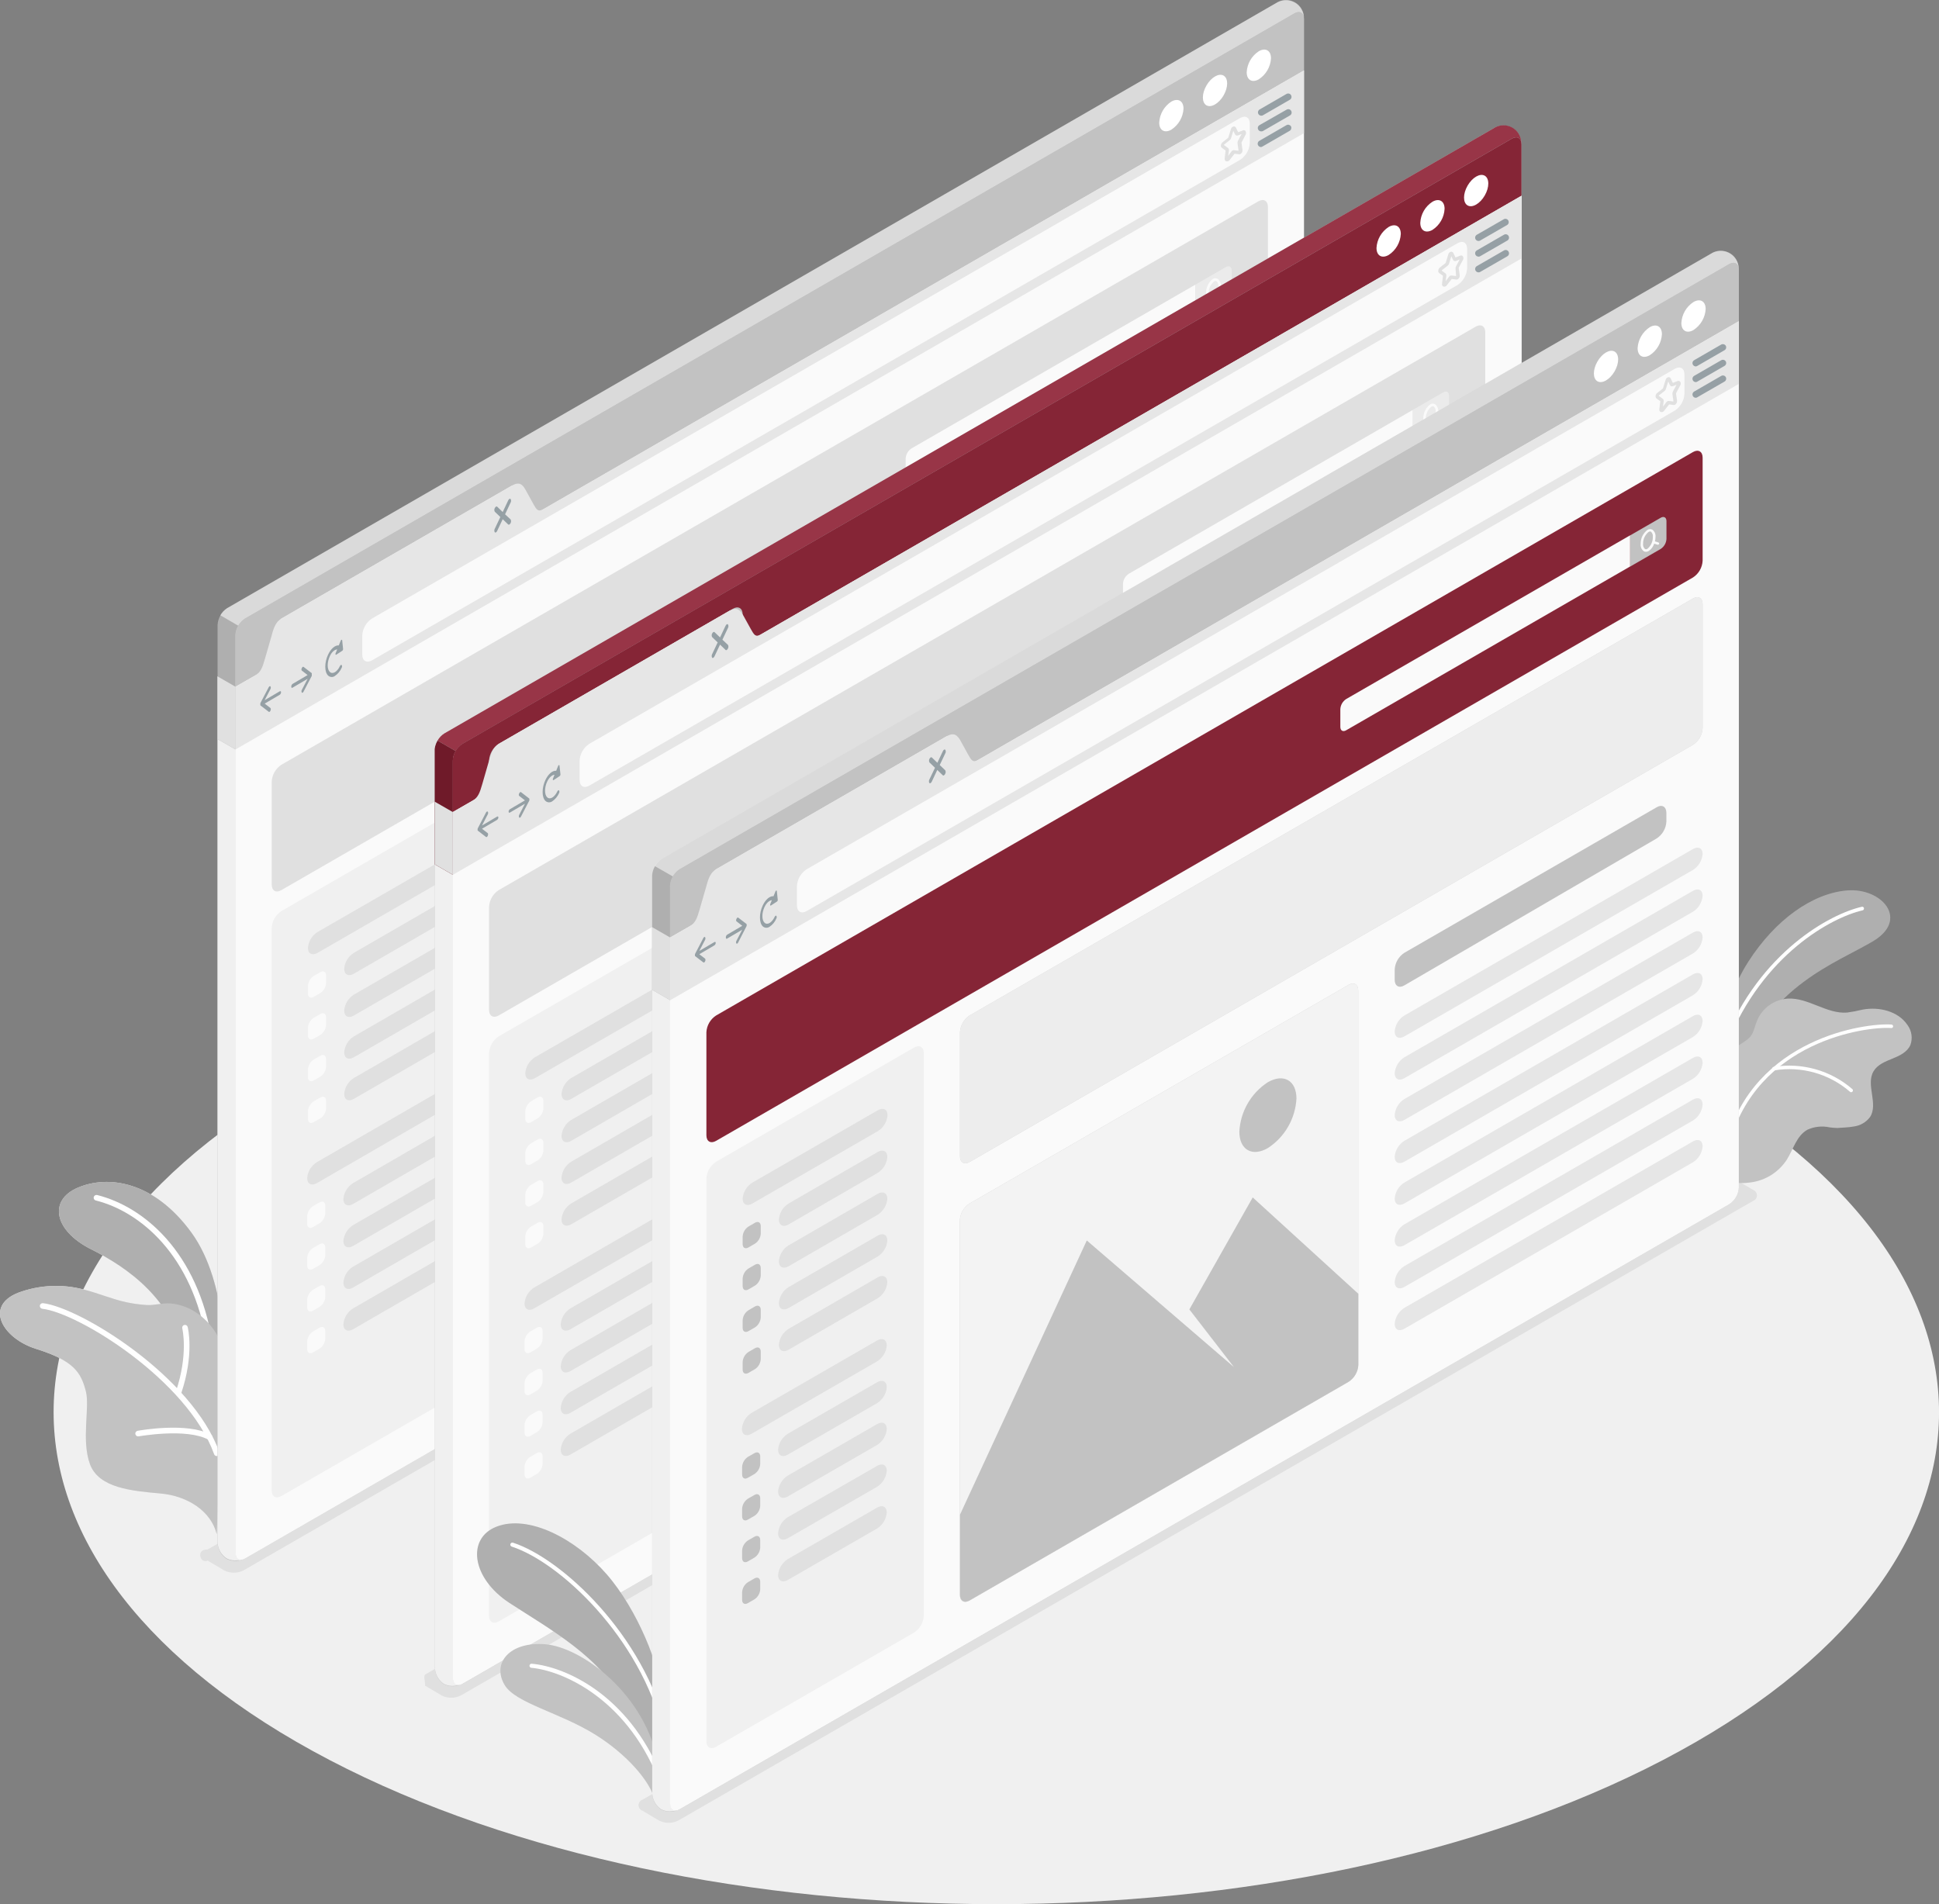 <svg width="335" height="329" viewBox="0 0 335 329" fill="none" xmlns="http://www.w3.org/2000/svg">
<rect x="0" y="0" width="335" height="329" fill="#808080" stroke="none"/>
<g clip-path="url(#clip0_119_63)">
<path d="M56.954 304.102C120.557 337.296 223.672 337.296 287.298 304.102C350.924 270.908 350.893 217.135 287.298 183.902C223.703 150.67 120.58 150.708 56.954 183.902C-6.671 217.096 -6.602 270.908 56.954 304.102Z" fill="#F0F0F0"/>
<path d="M111.004 312.861L113.855 314.547C114.902 315.078 116.143 315.078 117.19 314.547L302.86 207.499C303.391 207.322 303.676 206.745 303.499 206.214C303.399 205.914 303.16 205.683 302.86 205.575L300.009 203.897C298.962 203.366 297.721 203.366 296.674 203.897L111.012 310.937C110.48 311.114 110.195 311.691 110.372 312.222C110.473 312.522 110.704 312.761 111.004 312.861Z" fill="#E0E0E0"/>
<path d="M73.44 291.25L76.291 292.936C77.338 293.467 78.579 293.467 79.627 292.936L265.288 185.896C265.82 185.719 266.105 185.142 265.928 184.611C265.828 184.311 265.589 184.08 265.288 183.972L262.438 182.286C261.39 181.755 260.15 181.755 259.102 182.286L73.44 289.326C73.125 289.703 73.494 290.565 73.44 291.25Z" fill="#E0E0E0"/>
<path d="M35.877 269.639L38.727 271.332C39.775 271.863 41.015 271.863 42.063 271.332L227.725 164.285C228.256 164.108 228.541 163.53 228.364 162.999C228.264 162.699 228.025 162.468 227.725 162.361L224.874 160.675C223.826 160.144 222.586 160.144 221.538 160.675L35.877 267.715C35.168 267.715 34.59 267.969 34.59 268.677C34.59 269.385 35.168 269.962 35.877 269.639Z" fill="#E0E0E0"/>
<path d="M38.627 237.03C38.85 236.937 39.551 221.83 33.049 212.933C26.547 204.036 18.659 202.997 13.474 205.19C8.289 207.384 9.36 212.656 15.739 215.842C22.118 219.028 30.053 224.6 31.917 234.752L38.627 237.03Z" fill="#E0E0E0"/>
<path d="M36.231 232.604C35.992 232.604 35.792 232.435 35.753 232.196C33.311 216.85 24.198 209.338 16.548 207.414C16.286 207.353 16.132 207.091 16.194 206.829C16.263 206.568 16.525 206.414 16.787 206.475C24.768 208.469 34.19 216.234 36.709 232.042C36.747 232.304 36.57 232.55 36.308 232.597H36.231V232.604Z" fill="white"/>
<path d="M37.448 265.082C36.462 261.096 32.449 258.471 27.711 258.04C22.788 257.594 17.056 257.117 15.539 252.961C14.021 248.805 15.539 243.187 14.845 240.424C13.998 237.083 12.719 235.09 6.256 233.066C0.462 231.25 -2.743 225.716 3.097 223.376C6.772 221.991 10.793 221.799 14.583 222.83C17.025 223.453 19.36 224.462 21.825 225C22.965 225.239 24.128 225.401 25.292 225.477C26.64 225.57 27.988 225.116 29.352 225.2C32.857 225.424 36 227.833 37.656 230.926C38.819 233.104 38.558 235.544 38.473 237.93C38.388 240.316 38.288 242.725 38.203 245.126C38.003 250.329 37.803 255.539 37.61 260.749L37.448 265.082Z" fill="#E6E6E6"/>
<path d="M37.448 251.575C37.24 251.575 37.063 251.445 36.994 251.252C32.371 238.453 13.59 226.87 7.342 226.132C7.072 226.116 6.872 225.893 6.88 225.624C6.895 225.354 7.118 225.154 7.388 225.162C7.403 225.162 7.427 225.162 7.442 225.162C13.867 225.931 33.188 237.791 37.903 250.921C37.987 251.175 37.849 251.445 37.602 251.537C37.548 251.56 37.495 251.568 37.441 251.568L37.448 251.575Z" fill="white"/>
<path d="M30.792 241.078C30.792 241.078 30.723 241.086 30.684 241.078C30.43 240.993 30.291 240.724 30.376 240.462C32.579 233.982 31.501 229.557 31.493 229.511C31.424 229.257 31.578 228.995 31.832 228.926C32.094 228.856 32.356 229.01 32.425 229.272C32.471 229.464 33.589 234.005 31.293 240.778C31.208 240.978 31 241.101 30.784 241.078H30.792Z" fill="white"/>
<path d="M36.231 248.797C36.154 248.797 36.069 248.782 36 248.743C32.225 246.696 24.036 248.158 23.951 248.174C23.689 248.212 23.443 248.043 23.389 247.781C23.335 247.52 23.512 247.266 23.774 247.212C24.128 247.15 32.387 245.672 36.462 247.889C36.693 248.02 36.778 248.312 36.647 248.551C36.562 248.705 36.401 248.797 36.231 248.797Z" fill="white"/>
<path d="M38.627 237.03C38.85 236.937 39.551 221.83 33.049 212.933C26.547 204.036 18.659 202.997 13.474 205.19C8.289 207.384 9.36 212.656 15.739 215.842C22.118 219.028 30.053 224.6 31.917 234.752L38.627 237.03Z" fill="#C2C2C2"/>
<g opacity="0.1">
<path d="M38.627 237.03C38.85 236.937 39.551 221.83 33.049 212.933C26.547 204.036 18.659 202.997 13.474 205.19C8.289 207.384 9.36 212.656 15.739 215.842C22.118 219.028 30.053 224.6 31.917 234.752L38.627 237.03Z" fill="black"/>
</g>
<path d="M36.231 232.604C35.992 232.604 35.792 232.435 35.753 232.196C33.311 216.85 24.198 209.338 16.548 207.414C16.286 207.353 16.132 207.091 16.194 206.829C16.263 206.568 16.525 206.414 16.787 206.475C24.768 208.469 34.19 216.234 36.709 232.042C36.747 232.304 36.57 232.55 36.308 232.597H36.231V232.604Z" fill="white"/>
<path d="M37.448 265.082C36.462 261.096 32.449 258.471 27.711 258.04C22.788 257.594 17.056 257.117 15.539 252.961C14.021 248.805 15.539 243.187 14.845 240.424C13.998 237.083 12.719 235.09 6.256 233.066C0.462 231.25 -2.743 225.716 3.097 223.376C6.772 221.991 10.793 221.799 14.583 222.83C17.025 223.453 19.36 224.462 21.825 225C22.965 225.239 24.128 225.401 25.292 225.477C26.64 225.57 27.988 225.116 29.352 225.2C32.857 225.424 36 227.833 37.656 230.926C38.819 233.104 38.558 235.544 38.473 237.93C38.388 240.316 38.288 242.725 38.203 245.126C38.003 250.329 37.803 255.539 37.61 260.749L37.448 265.082Z" fill="#C2C2C2"/>
<path d="M37.448 251.575C37.24 251.575 37.063 251.445 36.994 251.252C32.371 238.453 13.59 226.87 7.342 226.132C7.072 226.116 6.872 225.893 6.88 225.624C6.895 225.354 7.118 225.154 7.388 225.162C7.403 225.162 7.427 225.162 7.442 225.162C13.867 225.931 33.188 237.791 37.903 250.921C37.987 251.175 37.849 251.445 37.602 251.537C37.548 251.56 37.495 251.568 37.441 251.568L37.448 251.575Z" fill="white"/>
<path d="M30.792 241.078C30.792 241.078 30.723 241.086 30.684 241.078C30.43 240.993 30.291 240.724 30.376 240.462C32.579 233.982 31.501 229.557 31.493 229.511C31.424 229.257 31.578 228.995 31.832 228.926C32.094 228.856 32.356 229.01 32.425 229.272C32.471 229.464 33.589 234.005 31.293 240.778C31.208 240.978 31 241.101 30.784 241.078H30.792Z" fill="white"/>
<path d="M36.231 248.797C36.154 248.797 36.069 248.782 36 248.743C32.225 246.696 24.036 248.158 23.951 248.174C23.689 248.212 23.443 248.043 23.389 247.781C23.335 247.52 23.512 247.266 23.774 247.212C24.128 247.15 32.387 245.672 36.462 247.889C36.693 248.02 36.778 248.312 36.647 248.551C36.562 248.705 36.401 248.797 36.231 248.797Z" fill="white"/>
<path d="M39.12 269.338C38.188 268.692 37.618 267.645 37.579 266.514V107.971C37.641 106.801 38.265 105.723 39.251 105.084L220.514 0.508C221.993 -0.393 223.919 0.069 224.82 1.547C225.136 2.062 225.298 2.663 225.283 3.271V161.814C225.221 162.983 224.597 164.061 223.611 164.7L42.356 269.277C41.346 269.815 40.145 269.831 39.12 269.338Z" fill="#C2C2C2"/>
<path opacity="0.4" d="M225.282 3.001C225.167 2.139 224.466 1.824 223.634 2.309L42.356 106.862C41.862 107.17 41.454 107.601 41.161 108.109L38.08 106.301C38.365 105.793 38.766 105.369 39.259 105.061L220.514 0.508C221.931 -0.431 223.85 -0.039 224.782 1.385C225.098 1.87 225.275 2.424 225.29 3.001H225.282Z" fill="white"/>
<path d="M42.04 269.423H41.97C41.916 269.454 41.862 269.469 41.809 269.484L41.685 269.523C41.608 269.546 41.531 269.569 41.454 269.577C41.4 269.584 41.354 269.584 41.3 269.577H41.046C40.391 269.669 39.721 269.554 39.128 269.246C38.196 268.607 37.618 267.553 37.587 266.421V127.681L40.722 129.489V268.299C40.722 269.069 41.1 269.492 41.647 269.492C41.724 269.5 41.793 269.5 41.87 269.492H41.909C41.955 269.477 42.001 269.454 42.04 269.423Z" fill="#F0F0F0"/>
<path opacity="0.1" d="M41.161 108.109C40.861 108.602 40.691 109.171 40.676 109.749V129.49L37.541 127.681V107.948C37.541 107.879 37.541 107.817 37.541 107.748C37.556 107.609 37.579 107.471 37.61 107.332C37.702 106.97 37.841 106.624 38.026 106.301L41.161 108.109Z" fill="black"/>
<path d="M225.282 3.27V12.175L92.422 88.814C91.506 89.346 90.758 88.915 90.758 87.852V84.481C90.758 83.419 89.988 82.988 89.087 83.519L48.619 106.862C47.633 107.501 47.009 108.578 46.947 109.756V113.127C46.885 114.297 46.261 115.367 45.283 116.013L40.661 118.661V109.756C40.722 108.586 41.346 107.516 42.325 106.87L223.641 2.308C224.558 1.777 225.282 2.208 225.282 3.27Z" fill="#C2C2C2"/>
<path d="M225.282 161.829C225.221 162.999 224.597 164.077 223.611 164.715L42.356 269.277C41.439 269.808 40.691 269.377 40.691 268.315V118.653L45.314 116.006C46.231 115.475 47.725 107.394 48.65 106.862L88.44 83.912C89.364 83.381 91.521 89.346 92.453 88.815L225.282 12.175V161.829Z" fill="#FAFAFA"/>
<path d="M225.282 12.175V23.012L40.691 129.489V118.653L44.12 116.683C45.036 116.152 45.345 115.344 45.784 113.797L46.947 109.756C47.309 108.356 47.717 107.401 48.619 106.87L88.409 83.92C89.333 83.389 90.058 83.327 90.72 84.489L92.145 87.075C92.669 87.984 92.916 88.515 93.848 87.984L225.282 12.175Z" fill="#E6E6E6"/>
<path d="M217.486 8.851C218.649 8.189 219.589 8.727 219.589 10.067C219.512 11.544 218.726 12.891 217.486 13.699C216.331 14.361 215.391 13.822 215.391 12.483C215.468 11.005 216.246 9.659 217.486 8.851Z" fill="white"/>
<path d="M211.399 16.483C212.218 15.066 212.218 13.534 211.4 13.062C210.582 12.591 209.255 13.357 208.436 14.774C207.617 16.192 207.616 17.723 208.434 18.195C209.252 18.666 210.58 17.9 211.399 16.483Z" fill="white"/>
<path d="M202.371 17.555C203.535 16.893 204.474 17.432 204.474 18.771C204.397 20.249 203.612 21.596 202.371 22.404C201.216 23.066 200.276 22.527 200.276 21.188C200.353 19.71 201.131 18.363 202.371 17.555Z" fill="white"/>
<path opacity="0.5" d="M48.341 119.438L45.722 120.977L46.724 119.061C46.808 118.915 46.808 118.738 46.724 118.591C46.647 118.499 46.516 118.591 46.431 118.73L45.013 121.431C45.013 121.431 44.983 121.501 44.975 121.531V121.57C44.975 121.616 44.975 121.662 44.975 121.708C44.975 121.747 44.975 121.793 44.975 121.832C44.975 121.832 44.998 121.878 45.013 121.893L46.439 122.986C46.477 123.017 46.539 123.017 46.577 122.986C46.647 122.94 46.7 122.863 46.731 122.786C46.808 122.609 46.801 122.409 46.731 122.339L45.73 121.57L48.349 120.031C48.48 119.923 48.557 119.754 48.557 119.584C48.557 119.461 48.457 119.369 48.341 119.438Z" fill="#455A64"/>
<path opacity="0.5" d="M50.529 118.176L53.149 116.636L52.147 115.867C52.062 115.798 52.055 115.597 52.147 115.42C52.239 115.243 52.355 115.151 52.44 115.22L53.865 116.313C53.865 116.313 53.865 116.352 53.865 116.375C53.865 116.413 53.865 116.459 53.865 116.498C53.865 116.544 53.865 116.59 53.865 116.636V116.675C53.865 116.675 53.865 116.744 53.865 116.775L52.44 119.507C52.409 119.576 52.363 119.63 52.301 119.669C52.255 119.707 52.193 119.707 52.147 119.669C52.062 119.523 52.062 119.346 52.147 119.199L53.149 117.283L50.529 118.822C50.414 118.891 50.321 118.822 50.321 118.622C50.321 118.453 50.398 118.283 50.529 118.176Z" fill="#455A64"/>
<path opacity="0.5" d="M59.119 110.641C59.119 110.488 58.965 110.503 58.895 110.641L58.533 111.511C57.925 111.45 57.185 112.042 56.685 113.104C56.037 114.474 56.037 116.098 56.685 116.722C57.008 117.022 57.501 117.052 57.855 116.791C58.379 116.444 58.788 115.944 59.034 115.367C59.119 115.228 59.119 115.044 59.034 114.905C58.95 114.828 58.819 114.905 58.734 115.075C58.256 116.098 57.463 116.56 56.977 116.09C56.492 115.621 56.5 114.413 56.977 113.389C57.324 112.619 57.825 112.227 58.256 112.204L57.986 112.866C57.91 113.035 57.986 113.197 58.087 113.12L59.157 112.427C59.242 112.35 59.281 112.242 59.273 112.135L59.119 110.641Z" fill="#455A64"/>
<path opacity="0.5" d="M87.261 88.861L88.216 86.837C88.324 86.644 88.324 86.406 88.216 86.213C88.101 86.106 87.916 86.213 87.808 86.444L86.853 88.468L85.897 87.545C85.782 87.437 85.605 87.545 85.489 87.783C85.374 87.976 85.374 88.222 85.489 88.415L86.444 89.33L85.489 91.347C85.374 91.539 85.374 91.785 85.489 91.978C85.551 92.024 85.635 92.024 85.697 91.978C85.79 91.916 85.859 91.824 85.897 91.724L86.853 89.707L87.808 90.623C87.87 90.669 87.947 90.669 88.008 90.623C88.101 90.562 88.17 90.477 88.216 90.377C88.324 90.185 88.324 89.938 88.216 89.746L87.261 88.861Z" fill="#455A64"/>
<path d="M62.593 113.127V109.756C62.663 108.586 63.279 107.517 64.257 106.87L214.258 20.395C215.175 19.864 215.922 20.295 215.922 21.357V24.728C215.861 25.898 215.237 26.968 214.258 27.614L64.273 114.089C63.341 114.62 62.593 114.189 62.593 113.127Z" fill="#FAFAFA"/>
<path d="M211.986 27.875C211.939 27.883 211.885 27.883 211.839 27.875C211.647 27.791 211.546 27.583 211.585 27.375L211.747 26.005L211.107 25.543C210.992 25.451 210.922 25.312 210.93 25.166C210.93 24.943 211.038 24.735 211.207 24.589L212.186 23.82C212.186 23.82 212.217 23.773 212.224 23.742L212.664 22.303C212.725 22.065 212.918 21.888 213.157 21.841C213.318 21.826 213.472 21.919 213.542 22.072L213.912 22.842L214.736 22.526C214.89 22.457 215.067 22.503 215.183 22.627C215.314 22.834 215.314 23.096 215.183 23.304L214.497 24.62V24.704L214.659 25.905C214.682 26.128 214.605 26.344 214.451 26.505C214.351 26.613 214.212 26.675 214.066 26.659L213.295 26.559L212.432 27.66C212.332 27.806 212.163 27.891 211.986 27.875ZM211.516 25.097L212.155 25.559C212.294 25.674 212.355 25.851 212.325 26.021L212.186 26.929L212.764 26.159C212.864 26.013 213.026 25.936 213.203 25.944L213.973 26.044C213.973 26.044 213.973 25.99 213.973 25.959L213.804 24.751C213.788 24.605 213.819 24.451 213.888 24.32L214.512 23.158L213.873 23.404C213.673 23.481 213.449 23.389 213.365 23.196L213.08 22.588L212.687 23.866C212.64 24.004 212.563 24.135 212.448 24.227L211.469 24.997C211.469 25.035 211.485 25.074 211.516 25.097Z" fill="#E0E0E0"/>
<g opacity="0.5">
<path d="M217.887 19.987C217.571 19.972 217.324 19.702 217.34 19.387C217.347 19.21 217.44 19.048 217.579 18.941L222.27 16.231C222.548 16.07 222.902 16.17 223.056 16.447C223.218 16.724 223.118 17.078 222.848 17.232L218.156 19.941C218.072 19.98 217.979 19.995 217.887 19.987Z" fill="#455A64"/>
<path d="M217.887 22.696C217.571 22.696 217.309 22.434 217.309 22.119C217.309 21.911 217.417 21.726 217.602 21.619L222.293 18.94C222.571 18.779 222.925 18.879 223.079 19.156C223.241 19.433 223.141 19.787 222.871 19.941L218.179 22.65C218.087 22.688 217.987 22.704 217.887 22.696Z" fill="#455A64"/>
<path d="M217.887 25.405C217.571 25.413 217.301 25.167 217.286 24.851C217.286 24.636 217.386 24.436 217.579 24.328L222.27 21.619C222.54 21.472 222.879 21.565 223.041 21.826C223.179 22.104 223.087 22.434 222.825 22.596L218.133 25.305C218.056 25.351 217.972 25.39 217.887 25.405Z" fill="#455A64"/>
</g>
<path d="M40.691 118.653V129.489L37.556 127.681V116.852L40.691 118.653Z" fill="#E0E0E0"/>
<path d="M48.619 157.412L82.831 137.671C83.748 137.14 84.495 137.571 84.495 138.633V235.867C84.434 237.037 83.81 238.107 82.831 238.753L48.611 258.487C47.694 259.018 46.947 258.587 46.947 257.525V160.298C47.009 159.128 47.633 158.05 48.619 157.412Z" fill="#F0F0F0"/>
<path d="M54.874 161.021L76.599 148.499C77.523 147.968 78.271 148.345 78.271 149.346C78.178 150.47 77.554 151.485 76.599 152.086L54.874 164.631C53.95 165.162 53.203 164.785 53.203 163.784C53.287 162.653 53.911 161.621 54.874 161.021Z" fill="#E0E0E0"/>
<path d="M53.203 170.357V171.657C53.203 172.296 53.649 172.55 54.204 172.235L55.337 171.58C55.93 171.196 56.299 170.549 56.338 169.849V168.548C56.338 167.909 55.883 167.655 55.337 167.971L54.204 168.625C53.611 169.01 53.241 169.656 53.203 170.357Z" fill="#FAFAFA"/>
<path d="M59.466 167.394C59.466 168.394 60.236 168.771 61.13 168.24L76.537 159.336C77.508 158.735 78.124 157.704 78.209 156.565C78.209 155.572 77.439 155.195 76.537 155.726L61.13 164.631C60.167 165.239 59.55 166.262 59.466 167.394Z" fill="#E0E0E0"/>
<path d="M53.203 177.583V178.884C53.203 179.523 53.649 179.777 54.204 179.461L55.337 178.807C55.93 178.422 56.299 177.776 56.338 177.075V175.775C56.338 175.136 55.883 174.882 55.337 175.197L54.204 175.852C53.611 176.236 53.241 176.883 53.203 177.583Z" fill="#FAFAFA"/>
<path d="M59.466 174.62C59.466 175.621 60.236 175.998 61.13 175.467L76.537 166.562C77.508 165.962 78.124 164.931 78.209 163.792C78.209 162.799 77.439 162.422 76.537 162.953L61.13 171.857C60.167 172.465 59.55 173.489 59.466 174.62Z" fill="#E0E0E0"/>
<path d="M53.203 184.795V186.095C53.203 186.734 53.649 186.996 54.204 186.673L55.337 186.026C55.922 185.641 56.299 184.995 56.338 184.294V182.994C56.338 182.355 55.883 182.093 55.337 182.417L54.204 183.063C53.611 183.448 53.241 184.094 53.203 184.795Z" fill="#FAFAFA"/>
<path d="M59.466 181.84C59.466 182.832 60.236 183.21 61.13 182.679L76.537 173.774C77.5 173.174 78.124 172.142 78.209 171.011C78.209 170.01 77.439 169.633 76.537 170.164L61.13 179.069C60.167 179.677 59.55 180.701 59.466 181.84Z" fill="#E0E0E0"/>
<path d="M53.203 192.006V193.307C53.203 193.946 53.649 194.207 54.204 193.884L55.337 193.238C55.922 192.853 56.299 192.206 56.338 191.506V190.205C56.338 189.566 55.883 189.305 55.337 189.628L54.204 190.274C53.611 190.659 53.241 191.306 53.203 192.006Z" fill="#FAFAFA"/>
<path d="M59.466 189.028C59.466 190.02 60.236 190.398 61.13 189.866L76.537 180.962C77.5 180.362 78.124 179.33 78.209 178.199C78.209 177.198 77.439 176.821 76.537 177.352L61.13 186.257C60.167 186.865 59.55 187.889 59.466 189.028Z" fill="#E0E0E0"/>
<path d="M54.743 200.795L76.437 188.258C77.362 187.727 78.109 188.104 78.109 189.105C78.024 190.236 77.4 191.267 76.437 191.868L54.743 204.42C53.819 204.951 53.072 204.574 53.072 203.574C53.149 202.435 53.773 201.403 54.743 200.795Z" fill="#E0E0E0"/>
<path d="M53.072 210.138V211.439C53.072 212.07 53.518 212.332 54.073 212.016L55.198 211.362C55.791 210.977 56.161 210.331 56.199 209.63V208.33C56.199 207.691 55.752 207.437 55.198 207.753L54.073 208.407C53.48 208.792 53.11 209.438 53.072 210.138Z" fill="#FAFAFA"/>
<path d="M59.327 207.176C59.327 208.176 60.097 208.553 60.999 208.022L76.406 199.11C77.369 198.51 77.993 197.478 78.078 196.347C78.078 195.346 77.308 194.969 76.406 195.5L60.999 204.413C60.036 205.013 59.412 206.044 59.327 207.176Z" fill="#E0E0E0"/>
<path d="M53.072 217.365V218.666C53.072 219.305 53.518 219.559 54.073 219.243L55.198 218.589C55.791 218.204 56.161 217.558 56.199 216.857V215.557C56.199 214.918 55.752 214.664 55.198 214.98L54.073 215.634C53.48 216.019 53.11 216.665 53.072 217.365Z" fill="#FAFAFA"/>
<path d="M59.327 214.425C59.327 215.426 60.097 215.803 60.999 215.272L76.406 206.36C77.4 205.767 78.047 204.728 78.14 203.573C78.14 202.573 77.369 202.196 76.468 202.727L61.06 211.639C60.067 212.232 59.419 213.271 59.327 214.425Z" fill="#E0E0E0"/>
<path d="M53.072 224.577V225.877C53.072 226.516 53.518 226.778 54.073 226.455L55.198 225.808C55.791 225.423 56.161 224.777 56.199 224.076V222.768C56.199 222.137 55.752 221.875 55.198 222.198L54.073 222.845C53.48 223.23 53.11 223.876 53.072 224.577Z" fill="#FAFAFA"/>
<path d="M59.327 221.622C59.327 222.614 60.097 222.991 60.999 222.46L76.406 213.556C77.377 212.956 77.993 211.924 78.078 210.785C78.078 209.792 77.308 209.415 76.406 209.946L60.999 218.851C60.028 219.451 59.412 220.483 59.327 221.622Z" fill="#E0E0E0"/>
<path d="M53.072 231.788V233.089C53.072 233.728 53.518 233.989 54.073 233.666L55.198 233.02C55.791 232.635 56.161 231.988 56.199 231.288V229.987C56.199 229.349 55.752 229.087 55.198 229.41L54.073 230.057C53.48 230.442 53.11 231.088 53.072 231.788Z" fill="#FAFAFA"/>
<path d="M59.327 228.833C59.327 229.826 60.097 230.203 60.999 229.672L76.406 220.767C77.377 220.167 77.993 219.136 78.078 217.997C78.078 217.004 77.308 216.627 76.406 217.158L60.999 226.062C60.028 226.663 59.412 227.694 59.327 228.833Z" fill="#E0E0E0"/>
<path d="M165.863 124.195V125.98C165.863 127.042 166.633 127.473 167.527 126.934L211.138 101.583C212.117 100.936 212.733 99.859 212.802 98.689V97.15C212.802 96.088 212.032 95.657 211.13 96.188L167.504 121.301C166.525 121.947 165.917 123.025 165.863 124.195Z" fill="#E0E0E0"/>
<path d="M167.504 132.137L217.371 103.376C218.287 102.845 219.035 103.222 219.035 104.222C218.95 105.354 218.334 106.377 217.371 106.985L167.504 135.746C166.587 136.277 165.84 135.9 165.84 134.907C165.925 133.768 166.541 132.745 167.504 132.137Z" fill="#EBEBEB"/>
<path d="M167.504 139.356L217.371 110.595C218.287 110.064 219.035 110.441 219.035 111.434C218.95 112.573 218.334 113.597 217.371 114.205L167.504 142.966C166.587 143.497 165.84 143.12 165.84 142.119C165.925 140.988 166.541 139.964 167.504 139.356Z" fill="#EBEBEB"/>
<path d="M167.504 146.567L217.371 117.806C218.287 117.275 219.035 117.653 219.035 118.653C218.95 119.784 218.334 120.808 217.371 121.416L167.504 150.177C166.587 150.708 165.84 150.331 165.84 149.338C165.925 148.199 166.541 147.175 167.504 146.567Z" fill="#EBEBEB"/>
<path d="M167.504 153.786L217.371 125.025C218.287 124.494 219.035 124.872 219.035 125.864C218.95 127.003 218.334 128.027 217.371 128.635L167.504 157.396C166.587 157.927 165.84 157.55 165.84 156.549C165.925 155.418 166.541 154.394 167.504 153.786Z" fill="#EBEBEB"/>
<path d="M167.504 160.998L217.371 132.237C218.287 131.706 219.035 132.083 219.035 133.084C218.95 134.215 218.334 135.239 217.371 135.847L167.504 164.608C166.587 165.139 165.84 164.762 165.84 163.769C165.925 162.63 166.541 161.606 167.504 160.998Z" fill="#EBEBEB"/>
<path d="M167.504 168.248L217.371 139.487C218.287 138.956 219.035 139.333 219.035 140.326C218.95 141.465 218.334 142.488 217.371 143.096L167.504 171.827C166.587 172.358 165.84 171.981 165.84 170.98C165.932 169.856 166.549 168.848 167.504 168.248Z" fill="#EBEBEB"/>
<path d="M167.504 175.428L217.394 146.698C218.31 146.167 219.058 146.544 219.058 147.545C218.973 148.676 218.357 149.707 217.394 150.315L167.504 179.022C166.587 179.553 165.84 179.176 165.84 178.183C165.925 177.052 166.541 176.029 167.504 175.428Z" fill="#EBEBEB"/>
<path d="M167.504 182.648L217.371 153.887C218.287 153.356 219.035 153.733 219.035 154.733C218.95 155.864 218.334 156.888 217.371 157.496L167.504 186.257C166.587 186.788 165.84 186.411 165.84 185.41C165.925 184.279 166.541 183.256 167.504 182.648Z" fill="#EBEBEB"/>
<path d="M92.423 164.631L157.905 126.842C158.822 126.311 159.569 126.742 159.569 127.804V192.545C159.507 193.715 158.883 194.785 157.905 195.431L92.423 233.22C91.506 233.751 90.758 233.32 90.758 232.258V167.517C90.82 166.347 91.444 165.277 92.423 164.631Z" fill="#F0F0F0"/>
<path d="M141.311 163.568L130.372 182.917L138.075 192.883L112.653 171.003L90.751 218.381V232.234C90.751 233.297 91.521 233.728 92.415 233.196L157.897 195.408C158.876 194.761 159.5 193.692 159.561 192.522V180.208L141.311 163.568Z" fill="#E0E0E0"/>
<path d="M143.953 143.62C146.681 142.081 148.884 143.327 148.884 146.468C148.699 149.939 146.865 153.109 143.953 155.003C141.226 156.542 139.023 155.303 139.023 152.163C139.208 148.692 141.041 145.521 143.953 143.62Z" fill="#E0E0E0"/>
<path d="M48.611 132.137L217.394 34.787C218.31 34.256 219.058 34.687 219.058 35.749V53.574C218.996 54.743 218.372 55.821 217.386 56.46L48.611 153.794C47.694 154.333 46.947 153.902 46.947 152.832V135.023C47.009 133.853 47.633 132.783 48.611 132.137Z" fill="#E0E0E0"/>
<path d="M156.472 79.202V82.281C156.472 82.912 156.927 83.174 157.474 82.858L206.539 54.559V49.171L157.489 77.471C156.896 77.855 156.518 78.494 156.472 79.202Z" fill="#FAFAFA"/>
<path d="M211.801 46.139C212.355 45.823 212.802 46.077 212.802 46.716V49.794C212.764 50.495 212.394 51.141 211.801 51.526L206.539 54.559V49.171L211.801 46.139Z" fill="#EBEBEB"/>
<path d="M211.416 50.395L210.83 50.218C210.892 49.964 210.923 49.71 210.923 49.448C210.976 48.963 210.776 48.486 210.391 48.194C210.129 48.04 209.798 48.04 209.536 48.194C208.781 48.779 208.349 49.679 208.365 50.633C208.311 51.118 208.511 51.588 208.896 51.888C209.012 51.949 209.143 51.98 209.274 51.98C209.443 51.98 209.605 51.926 209.752 51.842C210.198 51.534 210.53 51.095 210.699 50.579L211.285 50.756H211.354C211.446 50.756 211.531 50.695 211.562 50.602C211.562 50.51 211.5 50.425 211.416 50.395ZM209.536 51.518C209.42 51.611 209.259 51.626 209.12 51.565C208.873 51.341 208.758 51.018 208.796 50.687C208.789 49.887 209.135 49.133 209.752 48.625C209.829 48.578 209.921 48.548 210.013 48.54C210.067 48.54 210.129 48.555 210.175 48.586C210.414 48.809 210.53 49.14 210.491 49.464C210.499 50.256 210.144 51.018 209.528 51.518H209.536Z" fill="#FAFAFA"/>
<path d="M90.758 135.023V156.449C90.758 157.511 91.529 157.942 92.423 157.411L217.394 85.328C218.372 84.682 218.996 83.612 219.058 82.442V61.023C219.058 59.961 218.287 59.53 217.394 60.061L92.423 132.137C91.444 132.783 90.82 133.853 90.758 135.023Z" fill="#EBEBEB"/>
<path d="M76.676 290.988C75.744 290.341 75.174 289.295 75.135 288.163V129.62C75.205 128.45 75.821 127.381 76.799 126.734L258.062 22.157C259.526 21.241 261.467 21.68 262.384 23.142C262.715 23.673 262.885 24.297 262.862 24.928V183.471C262.8 184.641 262.176 185.711 261.198 186.357L79.904 290.934C78.895 291.465 77.701 291.488 76.676 290.988Z" fill="#C2C2C2"/>
<path d="M262.846 24.651C262.731 23.789 262.029 23.473 261.197 23.958L79.904 128.52C79.411 128.835 79.01 129.258 78.725 129.766L75.597 127.958C75.882 127.45 76.283 127.026 76.776 126.719L258.07 22.157C259.487 21.218 261.405 21.611 262.338 23.035C262.654 23.519 262.831 24.073 262.846 24.651Z" fill="#983547"/>
<path d="M79.588 291.072H79.519C79.465 291.103 79.411 291.118 79.357 291.134L79.234 291.172C79.157 291.195 79.08 291.219 79.003 291.226C78.949 291.234 78.902 291.234 78.849 291.226L78.594 291.265C77.939 291.357 77.269 291.242 76.676 290.934C75.744 290.295 75.166 289.241 75.135 288.109V149.338L78.271 151.147V289.964C78.271 290.734 78.648 291.157 79.195 291.157C79.272 291.165 79.341 291.165 79.419 291.157C79.48 291.134 79.534 291.111 79.588 291.072Z" fill="#F0F0F0"/>
<path d="M78.725 129.767C78.425 130.259 78.255 130.829 78.24 131.406V151.147L75.104 149.338V129.605C75.104 129.536 75.104 129.474 75.104 129.405C75.12 129.266 75.143 129.128 75.174 128.989C75.266 128.628 75.405 128.281 75.59 127.958L78.725 129.767Z" fill="#6F1A29"/>
<path d="M262.862 24.92V33.825L129.971 110.472C129.054 111.003 128.307 110.572 128.307 109.51V106.139C128.307 105.077 127.536 104.646 126.635 105.177L86.167 128.52C85.181 129.159 84.557 130.236 84.495 131.406V134.777C84.434 135.947 83.81 137.016 82.831 137.663L78.209 140.31V131.406C78.271 130.236 78.895 129.166 79.873 128.52L261.197 23.958C262.114 23.427 262.862 23.858 262.862 24.92Z" fill="#852536"/>
<path d="M262.869 183.486C262.808 184.656 262.184 185.734 261.198 186.372L79.904 290.926C78.987 291.457 78.24 291.026 78.24 289.964V140.31L82.862 137.663C83.779 137.132 85.273 129.051 86.198 128.52L125.988 105.569C126.913 105.038 129.07 111.003 130.002 110.472L262.892 33.825V183.486H262.869Z" fill="#FAFAFA"/>
<path d="M262.862 33.825V44.661L78.24 151.147V140.31L81.668 138.325C82.585 137.794 82.893 136.985 83.332 135.439L84.495 131.406C84.865 130.005 85.266 129.051 86.167 128.52L125.957 105.569C126.882 105.038 127.606 104.977 128.307 106.139L129.74 108.725C130.256 109.625 130.51 110.156 131.435 109.625L262.862 33.825Z" fill="#E6E6E6"/>
<path d="M256.518 33.78C257.337 32.363 257.338 30.832 256.52 30.36C255.702 29.888 254.375 30.654 253.556 32.072C252.737 33.489 252.736 35.02 253.554 35.492C254.372 35.964 255.699 35.197 256.518 33.78Z" fill="white"/>
<path d="M247.485 34.856C248.64 34.194 249.58 34.733 249.58 36.072C249.511 37.557 248.733 38.912 247.485 39.72C246.321 40.382 245.382 39.843 245.382 38.504C245.451 37.019 246.237 35.664 247.485 34.856Z" fill="white"/>
<path d="M239.92 39.212C241.075 38.543 242.015 39.082 242.015 40.421C241.938 41.898 241.16 43.245 239.92 44.053C238.756 44.723 237.817 44.184 237.817 42.845C237.894 41.367 238.679 40.02 239.92 39.212Z" fill="white"/>
<path opacity="0.5" d="M85.89 141.088L83.278 142.627L84.272 140.703C84.357 140.557 84.357 140.38 84.272 140.233C84.195 140.149 84.056 140.233 83.971 140.38L82.554 143.104C82.554 143.104 82.554 143.166 82.515 143.204C82.477 143.243 82.515 143.204 82.515 143.204C82.515 143.25 82.515 143.296 82.515 143.343C82.508 143.381 82.508 143.427 82.515 143.466L82.554 143.52L83.971 144.613C84.018 144.636 84.064 144.636 84.11 144.613C84.179 144.559 84.241 144.489 84.272 144.405C84.349 144.228 84.341 144.028 84.272 143.958L83.278 143.189L85.89 141.649C86.028 141.542 86.105 141.38 86.105 141.203C86.105 141.111 86.013 141.026 85.89 141.088Z" fill="#455A64"/>
<path opacity="0.5" d="M88.078 139.825L90.697 138.286L89.703 137.517C89.611 137.447 89.603 137.247 89.703 137.07C89.803 136.893 89.911 136.801 90.004 136.862L91.421 137.955L91.46 138.009C91.46 138.009 91.467 138.086 91.46 138.125C91.467 138.171 91.467 138.225 91.46 138.271C91.46 138.271 91.46 138.34 91.421 138.371L90.004 141.095C89.973 141.157 89.919 141.211 89.865 141.257C89.819 141.295 89.749 141.295 89.703 141.257C89.618 141.111 89.618 140.934 89.703 140.787L90.697 138.863L88.078 140.403C87.962 140.464 87.87 140.403 87.87 140.195C87.885 140.049 87.962 139.918 88.078 139.825Z" fill="#455A64"/>
<path opacity="0.5" d="M96.667 132.299C96.667 132.137 96.513 132.16 96.444 132.299L96.09 133.176C95.473 133.107 94.734 133.707 94.233 134.762C93.586 136.132 93.586 137.755 94.233 138.379C94.556 138.679 95.049 138.71 95.412 138.448C95.935 138.094 96.344 137.601 96.59 137.024C96.667 136.886 96.667 136.709 96.59 136.57C96.505 136.486 96.375 136.57 96.29 136.74C95.805 137.763 95.019 138.217 94.533 137.755C94.048 137.294 94.048 136.078 94.533 135.046C94.88 134.323 95.373 133.892 95.805 133.861L95.535 134.523C95.466 134.692 95.535 134.854 95.643 134.785L96.706 134.084C96.791 134.015 96.837 133.907 96.829 133.792L96.667 132.299Z" fill="#455A64"/>
<path opacity="0.5" d="M124.809 110.526L125.765 108.509C125.88 108.317 125.88 108.071 125.765 107.878C125.657 107.771 125.472 107.878 125.356 108.117L124.401 110.133L123.446 109.217C123.338 109.11 123.153 109.217 123.037 109.456C122.93 109.648 122.93 109.887 123.037 110.079L123.993 110.995L123.037 113.019C122.93 113.212 122.93 113.45 123.037 113.643C123.099 113.697 123.184 113.697 123.245 113.643C123.338 113.581 123.407 113.497 123.446 113.396L124.401 111.372L125.356 112.296C125.418 112.35 125.503 112.35 125.564 112.296C125.657 112.234 125.726 112.15 125.765 112.05C125.88 111.857 125.88 111.611 125.765 111.419L124.809 110.526Z" fill="#455A64"/>
<path d="M100.142 134.777V131.406C100.203 130.236 100.827 129.159 101.813 128.52L251.807 42.029C252.731 41.498 253.478 41.929 253.478 42.991V46.362C253.409 47.532 252.793 48.602 251.807 49.248L101.813 135.739C100.889 136.27 100.142 135.839 100.142 134.777Z" fill="#FAFAFA"/>
<path d="M249.542 49.525C249.488 49.533 249.442 49.533 249.388 49.525C249.195 49.433 249.095 49.225 249.141 49.017L249.303 47.647L248.656 47.185C248.54 47.101 248.479 46.962 248.486 46.816C248.486 46.593 248.586 46.377 248.756 46.231L249.734 45.461C249.734 45.461 249.773 45.415 249.78 45.384L250.22 43.953C250.274 43.714 250.466 43.53 250.713 43.483C250.874 43.483 251.029 43.568 251.098 43.714L251.46 44.484L252.292 44.168C252.446 44.099 252.623 44.138 252.731 44.268C252.87 44.468 252.87 44.738 252.731 44.938L252.022 46.269C252.022 46.269 252.022 46.323 252.022 46.346L252.192 47.555C252.215 47.778 252.138 47.993 251.984 48.155C251.884 48.263 251.737 48.317 251.591 48.301L250.82 48.201L249.935 49.317C249.842 49.448 249.696 49.525 249.542 49.525ZM249.064 46.747L249.703 47.208C249.842 47.316 249.911 47.493 249.881 47.67L249.773 48.578L250.351 47.809C250.451 47.663 250.62 47.586 250.79 47.601L251.56 47.701C251.56 47.701 251.568 47.639 251.56 47.609L251.475 46.439C251.452 46.292 251.483 46.139 251.56 46.008L252.176 44.846L251.545 45.084C251.352 45.169 251.121 45.084 251.036 44.884L250.743 44.268L250.358 45.546C250.312 45.684 250.227 45.815 250.112 45.908L249.133 46.677C249.133 46.677 249.079 46.716 249.064 46.747Z" fill="#E0E0E0"/>
<g opacity="0.5">
<path d="M255.443 41.636C255.127 41.636 254.865 41.382 254.857 41.067C254.857 40.859 254.965 40.667 255.15 40.559L259.849 37.858C260.142 37.727 260.481 37.858 260.612 38.142C260.728 38.389 260.651 38.689 260.427 38.85L255.728 41.559C255.643 41.613 255.543 41.636 255.443 41.636Z" fill="#455A64"/>
<path d="M255.443 44.338C255.127 44.338 254.865 44.084 254.857 43.768C254.857 43.56 254.965 43.368 255.15 43.26L259.849 40.551C260.127 40.39 260.481 40.49 260.635 40.767C260.797 41.044 260.697 41.398 260.427 41.559L255.728 44.269C255.643 44.322 255.543 44.346 255.443 44.346V44.338Z" fill="#455A64"/>
<path d="M255.443 47.055C255.127 47.055 254.865 46.801 254.857 46.485C254.857 46.277 254.965 46.085 255.15 45.977L259.849 43.268C260.127 43.106 260.481 43.206 260.635 43.483C260.797 43.761 260.697 44.115 260.427 44.276L255.728 46.985C255.643 47.039 255.543 47.062 255.443 47.062V47.055Z" fill="#455A64"/>
</g>
<path d="M78.24 140.31V151.147L75.104 149.338V138.509L78.24 140.31Z" fill="#E0E0E0"/>
<path d="M86.159 179.061L120.38 159.328C121.296 158.797 122.044 159.22 122.044 160.29V257.525C121.982 258.694 121.358 259.764 120.38 260.411L86.159 280.144C85.243 280.675 84.495 280.244 84.495 279.182V181.947C84.557 180.777 85.181 179.708 86.159 179.061Z" fill="#F0F0F0"/>
<path d="M92.423 182.67L114.116 170.156C115.041 169.625 115.788 170.002 115.788 170.995C115.703 172.134 115.087 173.166 114.116 173.766L92.423 186.28C91.498 186.811 90.751 186.434 90.751 185.433C90.836 184.302 91.46 183.271 92.423 182.67Z" fill="#E0E0E0"/>
<path d="M90.751 192.006V193.307C90.751 193.946 91.198 194.2 91.752 193.884L92.885 193.23C93.478 192.845 93.848 192.199 93.879 191.498V190.198C93.879 189.566 93.432 189.305 92.885 189.62L91.752 190.274C91.159 190.659 90.789 191.306 90.751 192.006Z" fill="#FAFAFA"/>
<path d="M97.014 189.028C97.014 190.028 97.784 190.406 98.678 189.875L114.086 180.97C115.056 180.37 115.673 179.338 115.757 178.199C115.757 177.206 114.987 176.829 114.086 177.36L98.678 186.265C97.715 186.873 97.099 187.897 97.014 189.028Z" fill="#E0E0E0"/>
<path d="M90.751 199.233V200.572C90.751 201.211 91.198 201.465 91.752 201.149L92.885 200.495C93.478 200.11 93.848 199.464 93.879 198.763V197.463C93.879 196.832 93.432 196.57 92.885 196.885L91.752 197.54C91.167 197.917 90.797 198.54 90.751 199.233Z" fill="#FAFAFA"/>
<path d="M97.014 196.27C97.014 197.271 97.784 197.648 98.678 197.117L114.086 188.212C115.056 187.612 115.673 186.581 115.757 185.441C115.757 184.449 114.987 184.072 114.086 184.603L98.678 193.507C97.715 194.115 97.099 195.139 97.014 196.27Z" fill="#E0E0E0"/>
<path d="M90.751 206.445V207.745C90.751 208.384 91.198 208.646 91.752 208.322L92.885 207.676C93.47 207.291 93.84 206.645 93.879 205.944V204.644C93.879 204.005 93.432 203.743 92.885 204.066L91.752 204.713C91.159 205.098 90.789 205.744 90.751 206.445Z" fill="#FAFAFA"/>
<path d="M97.014 203.489C97.014 204.482 97.784 204.859 98.678 204.328L114.086 195.423C115.049 194.823 115.673 193.792 115.757 192.66C115.757 191.66 114.987 191.283 114.086 191.814L98.678 200.718C97.715 201.326 97.099 202.35 97.014 203.489Z" fill="#E0E0E0"/>
<path d="M90.751 213.656V214.957C90.751 215.595 91.198 215.857 91.752 215.534L92.885 214.887C93.478 214.503 93.848 213.856 93.879 213.156V211.855C93.879 211.216 93.432 210.955 92.885 211.278L91.752 211.924C91.159 212.309 90.789 212.956 90.751 213.656Z" fill="#FAFAFA"/>
<path d="M97.014 210.7C97.014 211.693 97.784 212.07 98.678 211.539L114.086 202.635C115.049 202.034 115.673 201.003 115.757 199.872C115.757 198.871 114.987 198.494 114.086 199.025L98.678 207.93C97.715 208.538 97.099 209.561 97.014 210.7Z" fill="#E0E0E0"/>
<path d="M92.292 222.453L113.986 209.931C114.91 209.4 115.657 209.777 115.657 210.778C115.573 211.917 114.956 212.948 113.986 213.548L92.284 226.062C91.367 226.593 90.62 226.216 90.62 225.216C90.705 224.084 91.329 223.053 92.292 222.453Z" fill="#E0E0E0"/>
<path d="M90.62 231.788V233.089C90.62 233.728 91.067 233.982 91.621 233.666L92.746 233.012C93.339 232.627 93.709 231.981 93.748 231.28V229.98C93.748 229.341 93.301 229.087 92.746 229.402L91.621 230.057C91.028 230.441 90.658 231.088 90.62 231.788Z" fill="#FAFAFA"/>
<path d="M96.875 228.825C96.875 229.826 97.646 230.203 98.547 229.672L113.955 220.767C114.925 220.167 115.542 219.136 115.626 217.997C115.626 217.004 114.856 216.627 113.955 217.158L98.547 226.062C97.584 226.663 96.96 227.694 96.875 228.825Z" fill="#E0E0E0"/>
<path d="M90.62 239.053V240.354C90.62 240.993 91.067 241.247 91.621 240.931L92.746 240.277C93.339 239.892 93.709 239.246 93.748 238.545V237.206C93.748 236.567 93.301 236.313 92.746 236.629L91.621 237.283C91.02 237.676 90.643 238.338 90.62 239.053Z" fill="#FAFAFA"/>
<path d="M96.875 236.052C96.875 237.052 97.646 237.43 98.547 236.898L113.955 227.994C114.925 227.394 115.542 226.362 115.626 225.223C115.626 224.23 114.856 223.853 113.955 224.384L98.547 233.289C97.584 233.889 96.96 234.921 96.875 236.052Z" fill="#E0E0E0"/>
<path d="M90.62 246.227V247.52C90.62 248.158 91.067 248.42 91.621 248.097L92.746 247.45C93.339 247.065 93.709 246.419 93.748 245.719V244.441C93.748 243.802 93.301 243.541 92.746 243.864L91.621 244.51C91.036 244.895 90.666 245.526 90.62 246.227Z" fill="#FAFAFA"/>
<path d="M96.875 243.271C96.875 244.264 97.646 244.641 98.547 244.11L113.955 235.206C114.918 234.605 115.542 233.574 115.626 232.443C115.626 231.442 114.856 231.065 113.955 231.596L98.547 240.501C97.576 241.101 96.96 242.132 96.875 243.271Z" fill="#E0E0E0"/>
<path d="M90.62 253.438V254.738C90.62 255.377 91.067 255.639 91.621 255.316L92.746 254.669C93.339 254.284 93.709 253.638 93.748 252.938V251.637C93.748 250.998 93.301 250.736 92.746 251.06L91.621 251.706C91.028 252.091 90.658 252.737 90.62 253.438Z" fill="#FAFAFA"/>
<path d="M96.875 250.482C96.875 251.475 97.646 251.852 98.547 251.321L113.955 242.417C114.918 241.816 115.542 240.785 115.626 239.654C115.626 238.653 114.856 238.276 113.955 238.807L98.547 247.712C97.576 248.312 96.96 249.343 96.875 250.482Z" fill="#E0E0E0"/>
<path d="M203.411 145.844V147.629C203.411 148.691 204.182 149.122 205.075 148.584L248.687 123.232C249.665 122.586 250.281 121.508 250.351 120.338V118.799C250.351 117.729 249.58 117.298 248.679 117.837L205.075 142.981C204.097 143.62 203.481 144.682 203.411 145.844Z" fill="#E0E0E0"/>
<path d="M205.075 153.794L254.942 125.033C255.859 124.502 256.606 124.879 256.606 125.872C256.521 127.011 255.905 128.035 254.942 128.643L205.075 157.396C204.159 157.935 203.411 157.55 203.411 156.557C203.488 155.426 204.112 154.395 205.075 153.794Z" fill="#EBEBEB"/>
<path d="M205.075 161.005L254.942 132.244C255.859 131.713 256.606 132.091 256.606 133.091C256.521 134.222 255.905 135.246 254.942 135.854L205.075 164.615C204.159 165.146 203.411 164.769 203.411 163.776C203.488 162.637 204.112 161.613 205.075 161.005Z" fill="#EBEBEB"/>
<path d="M205.075 168.248L254.942 139.464C255.859 138.933 256.606 139.31 256.606 140.303C256.521 141.442 255.905 142.465 254.942 143.073L205.075 171.834C204.159 172.365 203.411 171.988 203.411 170.988C203.496 169.864 204.12 168.848 205.075 168.248Z" fill="#EBEBEB"/>
<path d="M205.075 175.436L254.942 146.698C255.859 146.167 256.606 146.544 256.606 147.545C256.521 148.676 255.905 149.7 254.942 150.308L205.075 179.022C204.159 179.553 203.411 179.176 203.411 178.183C203.496 177.052 204.112 176.036 205.075 175.436Z" fill="#EBEBEB"/>
<path d="M205.075 182.655L254.942 153.894C255.859 153.363 256.606 153.74 256.606 154.733C256.521 155.872 255.905 156.896 254.942 157.504L205.075 186.265C204.159 186.796 203.411 186.419 203.411 185.418C203.488 184.287 204.112 183.255 205.075 182.655Z" fill="#EBEBEB"/>
<path d="M205.075 189.867L254.942 161.106C255.859 160.575 256.606 160.952 256.606 161.952C256.521 163.084 255.905 164.107 254.942 164.715L205.075 193.476C204.159 194.007 203.411 193.63 203.411 192.637C203.488 191.498 204.112 190.475 205.075 189.867Z" fill="#EBEBEB"/>
<path d="M205.075 197.086L254.942 168.325C255.859 167.794 256.606 168.171 256.606 169.164C256.521 170.303 255.905 171.326 254.942 171.934L205.075 200.695C204.159 201.226 203.411 200.849 203.411 199.849C203.488 198.717 204.112 197.686 205.075 197.086Z" fill="#EBEBEB"/>
<path d="M205.075 204.297L254.942 175.536C255.859 175.005 256.606 175.382 256.606 176.383C256.521 177.514 255.905 178.538 254.942 179.146L205.075 207.906C204.159 208.438 203.411 208.06 203.411 207.068C203.488 205.929 204.112 204.905 205.075 204.297Z" fill="#EBEBEB"/>
<path d="M129.971 186.28L195.453 148.492C196.37 147.96 197.117 148.391 197.117 149.454V214.195C197.056 215.364 196.432 216.434 195.453 217.081L129.971 254.869C129.054 255.4 128.307 254.969 128.307 253.907V189.166C128.369 187.996 128.993 186.927 129.971 186.28Z" fill="#F0F0F0"/>
<path d="M178.875 185.218L167.928 204.574L175.631 214.533L150.209 192.653L128.307 240.031V253.884C128.307 254.946 129.077 255.377 129.971 254.846L195.453 217.058C196.432 216.411 197.056 215.341 197.117 214.172V201.858L178.875 185.218Z" fill="#E0E0E0"/>
<path d="M181.502 165.308C184.229 163.73 186.432 165.008 186.432 168.148C186.247 171.619 184.414 174.79 181.502 176.691C178.775 178.23 176.571 176.983 176.571 173.843C176.756 170.372 178.59 167.201 181.502 165.308Z" fill="#E0E0E0"/>
<path d="M86.159 153.794L254.942 56.444C255.859 55.913 256.606 56.344 256.606 57.406V75.215C256.544 76.385 255.92 77.463 254.934 78.102L86.159 175.452C85.243 175.983 84.495 175.552 84.495 174.489V156.703C84.549 155.526 85.166 154.441 86.159 153.794Z" fill="#E0E0E0"/>
<path d="M194.02 100.859V103.938C194.02 104.577 194.467 104.831 195.022 104.515L244.087 76.216V70.829L195.022 99.135C194.429 99.52 194.059 100.159 194.02 100.859Z" fill="#FAFAFA"/>
<path d="M249.349 67.789C249.896 67.473 250.351 67.727 250.351 68.366V71.444C250.312 72.145 249.935 72.791 249.349 73.176L244.087 76.208V70.821L249.349 67.789Z" fill="#EBEBEB"/>
<path d="M248.956 72.044L248.371 71.86C248.432 71.606 248.463 71.352 248.463 71.09C248.517 70.605 248.317 70.136 247.932 69.836C247.662 69.689 247.331 69.705 247.076 69.882C246.322 70.459 245.89 71.367 245.906 72.314C245.852 72.799 246.052 73.268 246.437 73.568C246.553 73.63 246.676 73.668 246.807 73.668C246.976 73.668 247.146 73.614 247.292 73.522C247.739 73.214 248.07 72.775 248.24 72.26L248.825 72.445H248.895C248.987 72.445 249.072 72.383 249.103 72.291C249.126 72.183 249.064 72.075 248.956 72.044ZM247.076 73.16C246.953 73.253 246.791 73.276 246.653 73.207C246.414 72.983 246.298 72.652 246.337 72.329C246.329 71.529 246.676 70.775 247.292 70.266C247.369 70.22 247.462 70.19 247.554 70.19C247.608 70.19 247.67 70.197 247.716 70.228C247.955 70.451 248.07 70.782 248.032 71.105C248.047 71.906 247.693 72.66 247.076 73.168V73.16Z" fill="#FAFAFA"/>
<path d="M128.307 156.703V178.099C128.307 179.161 129.077 179.592 129.971 179.061L254.942 106.978C255.92 106.331 256.544 105.261 256.606 104.092V82.673C256.606 81.611 255.836 81.18 254.934 81.711L129.971 153.794C128.977 154.44 128.361 155.526 128.307 156.703Z" fill="#EBEBEB"/>
<path d="M114.301 292.927C114.093 288.063 110.149 278.12 104.826 272.009C99.502 265.898 91.352 261.603 85.782 263.774C80.597 265.79 81.452 272.663 88.031 276.965C94.61 281.267 104.448 286.609 107.584 294.39L113.878 303.841L114.301 292.927Z" fill="#C2C2C2"/>
<path opacity="0.1" d="M114.301 292.927C114.093 288.063 110.149 278.12 104.826 272.009C99.502 265.898 91.352 261.603 85.782 263.774C80.597 265.79 81.452 272.663 88.031 276.965C94.61 281.267 104.448 286.609 107.584 294.39L113.878 303.841L114.301 292.927Z" fill="black"/>
<path d="M114.941 299.577C114.779 299.577 114.648 299.461 114.609 299.308C110.642 282.822 96.613 269.869 88.416 267.222C88.224 267.16 88.124 266.96 88.185 266.768C88.247 266.583 88.447 266.483 88.632 266.545C96.968 269.238 111.258 282.399 115.28 299.138C115.326 299.331 115.203 299.523 115.01 299.569C114.987 299.577 114.956 299.577 114.933 299.577H114.941Z" fill="white"/>
<path d="M112.907 310.328C112.006 307.619 108.47 303.24 102.892 299.738C96.729 295.89 89.071 294.282 87.192 291.142C84.927 287.371 88.031 283.584 94.218 284.092C100.404 284.6 111.566 292.558 113.824 305.08L112.907 310.328Z" fill="#C2C2C2"/>
<path d="M113.97 307.404C113.831 307.404 113.708 307.312 113.654 307.181C107.953 293.15 96.868 288.61 91.806 288.163C91.614 288.156 91.467 287.986 91.483 287.794V287.778C91.498 287.586 91.668 287.44 91.868 287.455C97.469 287.948 108.5 292.596 114.317 306.911C114.394 307.096 114.309 307.304 114.124 307.381C114.078 307.396 114.024 307.404 113.97 307.404Z" fill="white"/>
<path d="M296.327 182.817C296.327 182.817 297.39 173.435 302.058 166.162C306.727 158.889 313.144 154.341 319.13 153.848C325.116 153.356 329.954 158.882 323.544 162.66C317.135 166.439 305.764 170.295 300.525 184.425L296.327 182.817Z" fill="#C2C2C2"/>
<path opacity="0.1" d="M296.327 182.817C296.327 182.817 297.39 173.435 302.058 166.162C306.727 158.889 313.144 154.341 319.13 153.848C325.116 153.356 329.954 158.882 323.544 162.66C317.135 166.439 305.764 170.295 300.525 184.425L296.327 182.817Z" fill="black"/>
<path d="M298.083 180.377H298.014C297.852 180.308 297.775 180.123 297.844 179.962C304.162 164.415 316.187 157.927 321.657 156.673C321.819 156.627 321.988 156.727 322.034 156.888C322.034 156.896 322.034 156.904 322.034 156.911C322.073 157.081 321.965 157.25 321.796 157.289C316.403 158.528 304.647 164.9 298.43 180.2C298.368 180.331 298.222 180.408 298.076 180.377H298.083Z" fill="white"/>
<path d="M330.054 180.562C329.515 181.786 328.182 182.417 326.934 182.917C325.686 183.417 324.353 183.956 323.683 185.11C322.327 187.419 324.546 190.713 323.097 192.984C322.412 193.907 321.38 194.5 320.239 194.638C319.315 194.815 318.375 194.808 317.435 194.892C316.988 194.877 316.542 194.846 316.102 194.785C314.808 194.5 313.452 194.646 312.251 195.2C310.394 196.239 309.832 198.579 308.699 200.38C307.289 202.535 305.009 203.974 302.451 204.297C301.619 204.405 300.071 204.559 299.223 204.082C299.162 204.051 299.1 204.013 299.046 203.974C298.931 203.851 298.823 203.72 298.723 203.582C298.707 203.566 298.692 203.551 298.684 203.528C298.361 202.319 298.892 201.065 298.915 199.81C298.915 199.733 298.915 199.664 298.915 199.587C298.861 198.133 298.823 196.693 298.792 195.246C298.723 192.576 298.692 189.913 298.707 187.242C298.707 185.511 298.515 183.617 299.254 181.986C300.063 180.193 302.081 180.146 302.844 178.392C303.152 177.691 303.314 176.937 303.615 176.229C304.547 174.105 306.588 172.681 308.899 172.535C312.428 172.358 315.586 175.213 319.107 174.951C320.016 174.828 320.917 174.659 321.811 174.436C324.669 173.905 327.974 174.713 329.576 177.129C330.293 178.122 330.478 179.408 330.054 180.562Z" fill="#C2C2C2"/>
<path d="M298.376 197.963C298.214 197.925 298.122 197.763 298.16 197.602C303.037 179.338 322.289 176.699 326.795 177.022C326.957 177.037 327.08 177.183 327.073 177.345C327.065 177.507 326.926 177.63 326.765 177.622C326.765 177.622 326.765 177.622 326.757 177.622C322.35 177.307 303.507 179.885 298.746 197.756C298.7 197.917 298.538 198.009 298.376 197.963Z" fill="white"/>
<path d="M319.769 188.712C319.708 188.697 319.662 188.666 319.615 188.628C316.018 185.511 311.218 184.164 306.519 184.941C306.357 184.964 306.203 184.849 306.172 184.687C306.149 184.526 306.265 184.372 306.426 184.341C311.311 183.533 316.31 184.941 320.047 188.189C320.162 188.305 320.162 188.497 320.047 188.612C319.977 188.689 319.87 188.728 319.769 188.712Z" fill="white"/>
<path d="M114.224 312.66C113.292 312.014 112.722 310.967 112.684 309.836V151.293C112.745 150.123 113.362 149.045 114.348 148.407L295.61 43.83C297.074 42.914 299.016 43.353 299.932 44.823C300.264 45.354 300.433 45.969 300.41 46.593V205.19C300.348 206.36 299.724 207.429 298.746 208.076L117.429 312.607C116.428 313.13 115.241 313.153 114.224 312.66Z" fill="#C2C2C2"/>
<path opacity="0.4" d="M300.395 46.324C300.279 45.462 299.578 45.146 298.746 45.631L117.429 150.192C116.936 150.508 116.535 150.931 116.25 151.439L113.123 149.631C113.415 149.123 113.839 148.692 114.348 148.391L295.618 43.83C297.036 42.891 298.954 43.283 299.886 44.707C300.202 45.192 300.379 45.746 300.395 46.324Z" fill="white"/>
<path d="M117.136 312.745H117.067C117.013 312.776 116.959 312.791 116.905 312.807L116.782 312.845C116.705 312.868 116.628 312.891 116.551 312.899C116.497 312.907 116.451 312.907 116.397 312.899L116.143 312.938C115.488 313.03 114.818 312.914 114.224 312.607C113.292 311.968 112.714 310.913 112.684 309.782V171.011L115.819 172.819V311.637C115.819 312.407 116.197 312.83 116.743 312.83C116.821 312.838 116.89 312.838 116.967 312.83L117.136 312.745Z" fill="#F0F0F0"/>
<path opacity="0.1" d="M116.273 151.439C115.973 151.932 115.804 152.501 115.788 153.078V172.819L112.653 171.011V151.316C112.653 151.247 112.653 151.185 112.653 151.116C112.668 150.977 112.691 150.839 112.722 150.7C112.814 150.339 112.953 149.992 113.138 149.669L116.273 151.439Z" fill="black"/>
<path d="M300.41 46.593V55.497L167.504 132.144C166.587 132.675 165.84 132.244 165.84 131.182V127.811C165.84 126.749 165.069 126.318 164.168 126.849L123.7 150.192C122.714 150.831 122.09 151.908 122.028 153.078V156.449C121.967 157.619 121.343 158.689 120.364 159.335L115.742 161.983V153.078C115.804 151.908 116.428 150.839 117.406 150.192L298.746 45.631C299.663 45.107 300.41 45.531 300.41 46.593Z" fill="#C2C2C2"/>
<path d="M300.418 205.19C300.356 206.36 299.732 207.437 298.746 208.076L117.429 312.599C116.512 313.13 115.765 312.699 115.765 311.637V161.983L120.387 159.336C121.304 158.805 122.799 150.723 123.723 150.192L163.513 127.234C164.438 126.703 166.595 132.676 167.527 132.145L300.418 55.498V205.19Z" fill="#FAFAFA"/>
<path d="M123.715 200.726L157.928 180.993C158.852 180.462 159.6 180.893 159.6 181.955V279.182C159.538 280.352 158.914 281.429 157.928 282.068L123.715 301.809C122.791 302.34 122.044 301.909 122.044 300.847V203.651C122.098 202.466 122.722 201.373 123.715 200.726Z" fill="#F0F0F0"/>
<path d="M129.971 204.336L151.673 191.822C152.597 191.291 153.337 191.668 153.337 192.668C153.26 193.8 152.636 194.831 151.673 195.431L129.971 207.953C129.054 208.484 128.307 208.099 128.307 207.106C128.392 205.967 129.008 204.944 129.971 204.336Z" fill="#E0E0E0"/>
<path d="M128.307 213.656V214.957C128.307 215.588 128.754 215.849 129.308 215.534L130.433 214.88C131.026 214.495 131.396 213.848 131.435 213.148V211.847C131.435 211.209 130.988 210.955 130.433 211.27L129.308 211.924C128.715 212.309 128.345 212.956 128.307 213.656Z" fill="#C2C2C2"/>
<path d="M134.562 210.716C134.562 211.716 135.333 212.093 136.234 211.562L151.642 202.65C152.605 202.042 153.221 201.018 153.306 199.887C153.306 198.886 152.535 198.509 151.642 199.04L136.234 207.945C135.263 208.545 134.647 209.577 134.562 210.716Z" fill="#E0E0E0"/>
<path d="M128.307 220.905V222.206C128.307 222.837 128.754 223.099 129.308 222.783L130.433 222.129C131.026 221.744 131.396 221.098 131.435 220.398V219.097C131.435 218.458 130.988 218.204 130.433 218.52L129.308 219.174C128.715 219.559 128.345 220.205 128.307 220.905Z" fill="#C2C2C2"/>
<path d="M134.562 217.943C134.562 218.943 135.333 219.32 136.234 218.789L151.642 209.877C152.605 209.269 153.221 208.245 153.306 207.114C153.306 206.113 152.535 205.736 151.642 206.267L136.234 215.172C135.263 215.772 134.647 216.804 134.562 217.943Z" fill="#E0E0E0"/>
<path d="M128.307 228.117V229.418C128.307 230.056 128.754 230.31 129.308 229.995L130.433 229.348C131.026 228.964 131.396 228.317 131.435 227.617V226.308C131.435 225.677 130.988 225.416 130.433 225.731L129.308 226.385C128.715 226.77 128.345 227.417 128.307 228.117Z" fill="#C2C2C2"/>
<path d="M134.562 225.154C134.562 226.154 135.333 226.532 136.234 226L151.642 217.096C152.605 216.488 153.221 215.464 153.306 214.325C153.306 213.332 152.535 212.955 151.642 213.486L136.234 222.391C135.271 222.991 134.647 224.023 134.562 225.154Z" fill="#E0E0E0"/>
<path d="M128.307 235.328V236.629C128.307 237.268 128.754 237.53 129.308 237.206L130.433 236.56C131.026 236.175 131.396 235.528 131.435 234.828V233.52C131.435 232.889 130.988 232.627 130.433 232.943L129.308 233.597C128.715 233.982 128.345 234.628 128.307 235.328Z" fill="#C2C2C2"/>
<path d="M134.562 232.365C134.562 233.366 135.333 233.743 136.234 233.212L151.642 224.307C152.605 223.699 153.221 222.676 153.306 221.537C153.306 220.544 152.535 220.167 151.642 220.698L136.234 229.602C135.271 230.203 134.647 231.234 134.562 232.365Z" fill="#E0E0E0"/>
<path d="M129.84 244.117L151.542 231.603C152.458 231.072 153.206 231.449 153.206 232.45C153.121 233.581 152.505 234.605 151.542 235.213L129.84 247.727C128.915 248.258 128.176 247.881 128.176 246.888C128.261 245.749 128.877 244.725 129.84 244.117Z" fill="#E0E0E0"/>
<path d="M128.214 253.453V254.754C128.214 255.393 128.661 255.655 129.208 255.331L130.341 254.685C130.934 254.3 131.304 253.653 131.342 252.953V251.652C131.342 251.014 130.895 250.752 130.341 251.075L129.208 251.722C128.623 252.114 128.253 252.753 128.214 253.453Z" fill="#C2C2C2"/>
<path d="M134.431 250.498C134.431 251.491 135.202 251.868 136.095 251.337L151.542 242.432C152.505 241.824 153.121 240.801 153.206 239.669C153.206 238.669 152.435 238.292 151.542 238.823L136.095 247.727C135.132 248.335 134.516 249.359 134.431 250.498Z" fill="#E0E0E0"/>
<path d="M128.214 260.68V261.981C128.214 262.619 128.661 262.881 129.208 262.558L130.341 261.911C130.934 261.527 131.304 260.88 131.342 260.18V258.879C131.342 258.24 130.895 257.979 130.341 258.302L129.208 258.948C128.623 259.341 128.253 259.98 128.214 260.68Z" fill="#C2C2C2"/>
<path d="M134.431 257.724C134.431 258.717 135.202 259.094 136.095 258.563L151.542 249.659C152.505 249.051 153.121 248.027 153.206 246.896C153.206 245.895 152.435 245.518 151.542 246.049L136.095 254.954C135.132 255.562 134.516 256.585 134.431 257.724Z" fill="#E0E0E0"/>
<path d="M128.214 267.899V269.2C128.214 269.839 128.661 270.093 129.208 269.777L130.341 269.123C130.934 268.738 131.304 268.092 131.342 267.391V266.09C131.342 265.452 130.895 265.198 130.341 265.513L129.208 266.167C128.623 266.552 128.253 267.199 128.214 267.899Z" fill="#C2C2C2"/>
<path d="M134.431 264.936C134.431 265.937 135.202 266.314 136.095 265.783L151.542 256.878C152.505 256.27 153.121 255.247 153.206 254.108C153.206 253.115 152.435 252.738 151.542 253.269L136.095 262.142C135.125 262.75 134.508 263.789 134.431 264.936Z" fill="#E0E0E0"/>
<path d="M128.214 275.111V276.411C128.214 277.05 128.661 277.304 129.208 276.988L130.341 276.334C130.934 275.949 131.304 275.303 131.342 274.603V273.302C131.342 272.663 130.895 272.409 130.341 272.725L129.208 273.379C128.623 273.764 128.253 274.41 128.214 275.111Z" fill="#C2C2C2"/>
<path d="M134.431 272.148C134.431 273.148 135.202 273.525 136.095 272.994L151.542 264.09C152.505 263.482 153.121 262.458 153.206 261.319C153.206 260.326 152.435 259.949 151.542 260.48L136.095 269.385C135.132 269.993 134.516 271.016 134.431 272.148Z" fill="#E0E0E0"/>
<path d="M240.96 167.517V169.302C240.96 170.364 241.73 170.795 242.624 170.257L286.235 144.859C287.213 144.212 287.837 143.143 287.899 141.973V140.434C287.899 139.371 287.128 138.94 286.235 139.471L242.631 164.623C241.645 165.262 241.021 166.339 240.96 167.517Z" fill="#C2C2C2"/>
<path d="M242.631 175.459L292.49 146.698C293.415 146.167 294.162 146.544 294.162 147.545C294.077 148.676 293.453 149.707 292.49 150.308L242.631 179.069C241.707 179.6 240.96 179.222 240.96 178.23C241.044 177.091 241.661 176.059 242.631 175.459Z" fill="#E6E6E6"/>
<path d="M242.631 182.678L292.49 153.918C293.415 153.386 294.162 153.764 294.162 154.756C294.077 155.895 293.461 156.927 292.49 157.527L242.631 186.288C241.707 186.819 240.96 186.442 240.96 185.441C241.044 184.31 241.668 183.279 242.631 182.678Z" fill="#E6E6E6"/>
<path d="M242.631 189.89L292.49 161.129C293.415 160.598 294.162 160.975 294.162 161.975C294.077 163.107 293.453 164.138 292.49 164.738L242.631 193.499C241.707 194.03 240.96 193.653 240.96 192.66C241.044 191.521 241.661 190.49 242.631 189.89Z" fill="#E6E6E6"/>
<path d="M242.631 197.109L292.49 168.348C293.415 167.817 294.162 168.194 294.162 169.187C294.077 170.326 293.461 171.357 292.49 171.957L242.631 200.718C241.707 201.249 240.96 200.872 240.96 199.872C241.044 198.74 241.668 197.709 242.631 197.109Z" fill="#E6E6E6"/>
<path d="M242.631 204.32L292.49 175.559C293.415 175.028 294.162 175.405 294.162 176.406C294.077 177.537 293.453 178.569 292.49 179.169L242.631 207.93C241.707 208.461 240.96 208.084 240.96 207.091C241.044 205.952 241.661 204.921 242.631 204.32Z" fill="#E6E6E6"/>
<path d="M242.631 211.539L292.49 182.778C293.415 182.247 294.162 182.624 294.162 183.617C294.077 184.756 293.461 185.788 292.49 186.388L242.631 215.149C241.707 215.68 240.96 215.303 240.96 214.302C241.044 213.171 241.668 212.14 242.631 211.539Z" fill="#E6E6E6"/>
<path d="M242.631 218.751L292.49 189.99C293.415 189.459 294.162 189.836 294.162 190.836C294.077 191.968 293.453 192.999 292.49 193.599L242.631 222.36C241.707 222.891 240.96 222.514 240.96 221.521C241.044 220.382 241.661 219.351 242.631 218.751Z" fill="#E6E6E6"/>
<path d="M242.631 225.97L292.49 197.209C293.415 196.678 294.162 197.055 294.162 198.048C294.077 199.187 293.461 200.218 292.49 200.819L242.631 229.58C241.707 230.111 240.96 229.733 240.96 228.733C241.044 227.602 241.668 226.57 242.631 225.97Z" fill="#E6E6E6"/>
<path d="M167.504 207.945L232.986 170.164C233.911 169.633 234.658 170.064 234.658 171.126V235.867C234.596 237.037 233.972 238.115 232.986 238.753L167.504 276.534C166.579 277.065 165.832 276.635 165.832 275.572V210.831C165.894 209.662 166.518 208.584 167.504 207.945Z" fill="#C2C2C2"/>
<path opacity="0.8" d="M167.504 207.945L232.986 170.164C233.911 169.633 234.658 170.064 234.658 171.126V235.867C234.596 237.037 233.972 238.115 232.986 238.753L167.504 276.534C166.579 277.065 165.832 276.635 165.832 275.572V210.831C165.894 209.662 166.518 208.584 167.504 207.945Z" fill="white"/>
<path d="M216.431 206.891L205.484 226.239L213.187 236.206L187.765 214.325L165.855 261.703V275.557C165.855 276.619 166.626 277.05 167.527 276.519L233.009 238.738C233.995 238.099 234.619 237.022 234.681 235.852V223.538L216.431 206.891Z" fill="#C2C2C2"/>
<path d="M219.058 186.973C221.777 185.434 223.988 186.673 223.988 189.82C223.796 193.284 221.97 196.455 219.058 198.356C216.331 199.933 214.12 198.656 214.12 195.516C214.305 192.045 216.138 188.866 219.058 186.973Z" fill="#C2C2C2"/>
<path d="M123.715 175.459L292.49 78.109C293.415 77.578 294.162 78.009 294.162 79.071V96.888C294.101 98.058 293.484 99.135 292.498 99.774L123.715 197.117C122.791 197.648 122.044 197.217 122.044 196.155V178.345C122.105 177.176 122.729 176.098 123.715 175.459Z" fill="#852536"/>
<path d="M231.569 122.524V125.603C231.569 126.234 232.023 126.496 232.57 126.18L281.643 97.873V92.486L232.57 120.785C231.977 121.178 231.607 121.816 231.569 122.524Z" fill="#FAFAFA"/>
<path d="M286.913 89.461C287.467 89.138 287.914 89.399 287.914 90.038V93.117C287.876 93.817 287.506 94.464 286.913 94.848L281.659 97.881V92.493L286.913 89.461Z" fill="#C2C2C2"/>
<path d="M286.512 93.717L285.927 93.532C285.988 93.278 286.019 93.024 286.019 92.763C286.073 92.278 285.865 91.808 285.48 91.516C285.21 91.37 284.879 91.385 284.625 91.554C283.87 92.132 283.431 93.04 283.454 93.994C283.4 94.479 283.608 94.948 283.993 95.241C284.101 95.31 284.232 95.341 284.363 95.341C284.532 95.341 284.702 95.287 284.848 95.203C285.295 94.895 285.626 94.448 285.796 93.933L286.381 94.117H286.443C286.535 94.117 286.62 94.063 286.651 93.971C286.674 93.863 286.62 93.756 286.512 93.717ZM284.602 94.841C284.471 94.918 284.317 94.918 284.186 94.841C283.947 94.618 283.831 94.294 283.87 93.971C283.854 93.171 284.209 92.416 284.825 91.909C284.902 91.855 284.995 91.832 285.087 91.824C285.141 91.824 285.195 91.839 285.241 91.87C285.48 92.093 285.603 92.416 285.557 92.74C285.588 93.548 285.233 94.325 284.602 94.841Z" fill="#FAFAFA"/>
<path d="M165.855 178.345V199.802C165.855 200.864 166.626 201.295 167.527 200.764L292.49 128.689C293.476 128.05 294.1 126.973 294.162 125.803V104.369C294.162 103.307 293.392 102.876 292.49 103.407L167.504 175.459C166.525 176.105 165.917 177.175 165.855 178.345Z" fill="#C2C2C2"/>
<path opacity="0.7" d="M165.855 178.345V199.802C165.855 200.864 166.626 201.295 167.527 200.764L292.49 128.689C293.476 128.05 294.1 126.973 294.162 125.803V104.369C294.162 103.307 293.392 102.876 292.49 103.407L167.504 175.459C166.525 176.105 165.917 177.175 165.855 178.345Z" fill="white"/>
<path d="M300.41 55.498V66.334L115.788 172.819V161.983L119.216 159.997C120.133 159.466 120.441 158.658 120.88 157.111L122.044 153.079C122.413 151.678 122.814 150.723 123.715 150.192L163.506 127.234C164.43 126.703 165.154 126.65 165.855 127.812L167.28 130.398C167.804 131.298 168.051 131.829 168.983 131.298L300.41 55.498Z" fill="#E6E6E6"/>
<path d="M292.583 52.18C293.746 51.511 294.686 52.049 294.686 53.389C294.609 54.866 293.823 56.213 292.583 57.021C291.427 57.691 290.487 57.144 290.487 55.813C290.564 54.335 291.343 52.988 292.583 52.18Z" fill="white"/>
<path d="M285.033 56.529C286.189 55.859 287.128 56.406 287.128 57.745C287.051 59.215 286.273 60.562 285.033 61.37C283.87 62.039 282.93 61.501 282.93 60.161C283.007 58.684 283.793 57.337 285.033 56.529Z" fill="white"/>
<path d="M278.952 64.166C279.771 62.749 279.772 61.218 278.954 60.746C278.136 60.274 276.809 61.041 275.99 62.458C275.171 63.875 275.17 65.406 275.988 65.878C276.806 66.35 278.133 65.584 278.952 64.166Z" fill="white"/>
<path opacity="0.5" d="M123.438 162.761L120.819 164.3L121.82 162.383C121.897 162.237 121.897 162.06 121.82 161.914C121.743 161.822 121.605 161.914 121.52 162.06L120.102 164.785C120.102 164.785 120.102 164.846 120.064 164.885C120.025 164.923 120.064 164.885 120.064 164.885C120.064 164.931 120.064 164.977 120.064 165.023C120.056 165.062 120.056 165.108 120.064 165.146L120.102 165.2L121.52 166.285C121.558 166.316 121.62 166.316 121.659 166.285C121.736 166.239 121.79 166.17 121.82 166.085C121.905 165.947 121.905 165.777 121.82 165.639L120.819 164.869L123.438 163.33C123.577 163.23 123.654 163.061 123.654 162.891C123.654 162.784 123.592 162.699 123.438 162.761Z" fill="#455A64"/>
<path opacity="0.5" d="M125.626 161.498L128.245 159.959L127.244 159.189C127.159 159.128 127.151 158.928 127.244 158.751C127.336 158.574 127.452 158.481 127.537 158.543L128.962 159.636C128.962 159.636 128.993 159.667 129 159.69C129 159.69 129 159.767 129 159.805C129 159.851 129 159.905 129 159.951C129 159.951 128.977 160.021 128.962 160.051L127.521 162.861C127.49 162.93 127.444 162.984 127.382 163.022C127.344 163.068 127.275 163.068 127.228 163.022C127.144 162.876 127.144 162.707 127.228 162.56L128.23 160.636L125.611 162.176C125.495 162.237 125.403 162.176 125.403 161.968C125.403 161.783 125.48 161.606 125.626 161.498Z" fill="#455A64"/>
<path opacity="0.5" d="M134.216 153.971C134.216 153.81 134.062 153.833 133.992 153.971L133.638 154.848C133.022 154.779 132.282 155.38 131.781 156.434C131.134 157.804 131.134 159.428 131.781 160.051C132.105 160.351 132.598 160.382 132.96 160.12C133.484 159.774 133.892 159.274 134.131 158.697C134.216 158.558 134.216 158.373 134.131 158.235C134.054 158.158 133.915 158.235 133.838 158.412C133.353 159.435 132.567 159.89 132.082 159.42C131.596 158.951 131.596 157.742 132.082 156.719C132.421 155.995 132.921 155.564 133.353 155.533L133.083 156.195C133.014 156.365 133.083 156.526 133.183 156.457L134.254 155.757C134.339 155.687 134.385 155.572 134.37 155.464L134.216 153.971Z" fill="#455A64"/>
<path opacity="0.5" d="M162.358 132.183L163.313 130.167C163.429 129.974 163.429 129.728 163.313 129.535C163.197 129.428 163.02 129.535 162.905 129.774L161.949 131.791L160.994 130.875C160.886 130.767 160.701 130.875 160.586 131.106C160.478 131.298 160.478 131.544 160.586 131.737L161.541 132.652L160.57 134.677C160.463 134.869 160.463 135.108 160.57 135.3C160.632 135.346 160.717 135.346 160.778 135.3C160.863 135.238 160.932 135.154 160.979 135.054L161.934 133.03L162.889 133.953C162.951 134.007 163.036 134.007 163.097 133.953C163.19 133.892 163.259 133.807 163.298 133.707C163.413 133.514 163.413 133.268 163.298 133.076L162.358 132.183Z" fill="#455A64"/>
<path d="M137.69 156.45V153.079C137.752 151.909 138.376 150.831 139.362 150.192L289.355 63.725C290.272 63.194 291.019 63.625 291.019 64.687V68.058C290.957 69.228 290.333 70.297 289.355 70.944L139.362 157.412C138.437 157.943 137.69 157.512 137.69 156.45Z" fill="#FAFAFA"/>
<path d="M287.082 71.198C287.036 71.206 286.982 71.206 286.936 71.198C286.743 71.106 286.635 70.898 286.682 70.69L286.851 69.32L286.204 68.858C286.088 68.766 286.027 68.635 286.027 68.489C286.027 68.266 286.127 68.05 286.304 67.904L287.283 67.134C287.283 67.134 287.321 67.088 287.329 67.057L287.768 65.626C287.822 65.387 288.014 65.202 288.261 65.156C288.423 65.156 288.577 65.241 288.646 65.387L289.008 66.157L289.84 65.834C289.994 65.772 290.171 65.81 290.279 65.941C290.418 66.141 290.418 66.411 290.279 66.611L289.571 67.942C289.571 67.942 289.571 67.996 289.571 68.019L289.74 69.228C289.756 69.451 289.678 69.666 289.524 69.828C289.424 69.936 289.286 69.99 289.139 69.974L288.369 69.874L287.506 70.982C287.414 71.121 287.252 71.206 287.082 71.198ZM286.612 68.419L287.252 68.881C287.39 68.989 287.46 69.166 287.429 69.343L287.313 70.251L287.899 69.481C287.991 69.335 288.161 69.251 288.338 69.274L289.108 69.366C289.108 69.366 289.116 69.312 289.108 69.281L288.947 68.081C288.923 67.927 288.954 67.773 289.031 67.642L289.648 66.48L289.008 66.726C288.816 66.803 288.592 66.719 288.507 66.526L288.215 65.91L287.822 67.188C287.783 67.334 287.699 67.457 287.583 67.55L286.605 68.319C286.605 68.319 286.605 68.389 286.605 68.419H286.612Z" fill="#E0E0E0"/>
<g opacity="0.5">
<path d="M292.991 63.309C292.675 63.309 292.413 63.055 292.406 62.74C292.406 62.532 292.513 62.339 292.698 62.232L297.39 59.523C297.667 59.384 297.999 59.476 298.16 59.738C298.314 60.008 298.214 60.354 297.945 60.508L293.253 63.217C293.176 63.271 293.084 63.301 292.991 63.309Z" fill="#455A64"/>
<path d="M292.991 66.018C292.675 66.018 292.413 65.764 292.406 65.449C292.406 65.241 292.513 65.049 292.698 64.941L297.39 62.232C297.66 62.086 298.006 62.178 298.16 62.447C298.314 62.717 298.214 63.063 297.945 63.217L293.253 65.926C293.176 65.98 293.084 66.011 292.991 66.018Z" fill="#455A64"/>
<path d="M292.991 68.727C292.675 68.727 292.413 68.473 292.406 68.158C292.406 67.95 292.513 67.757 292.698 67.65L297.39 64.941C297.66 64.794 298.006 64.887 298.16 65.156C298.314 65.426 298.214 65.772 297.945 65.926L293.253 68.635C293.176 68.689 293.084 68.72 292.991 68.727Z" fill="#455A64"/>
</g>
<path d="M115.788 161.983V172.819L112.653 171.011V160.182L115.788 161.983Z" fill="#E0E0E0"/>
</g>
<defs>
<clipPath id="clip0_119_63">
<rect width="335" height="329" fill="white"/>
</clipPath>
</defs>
</svg>
